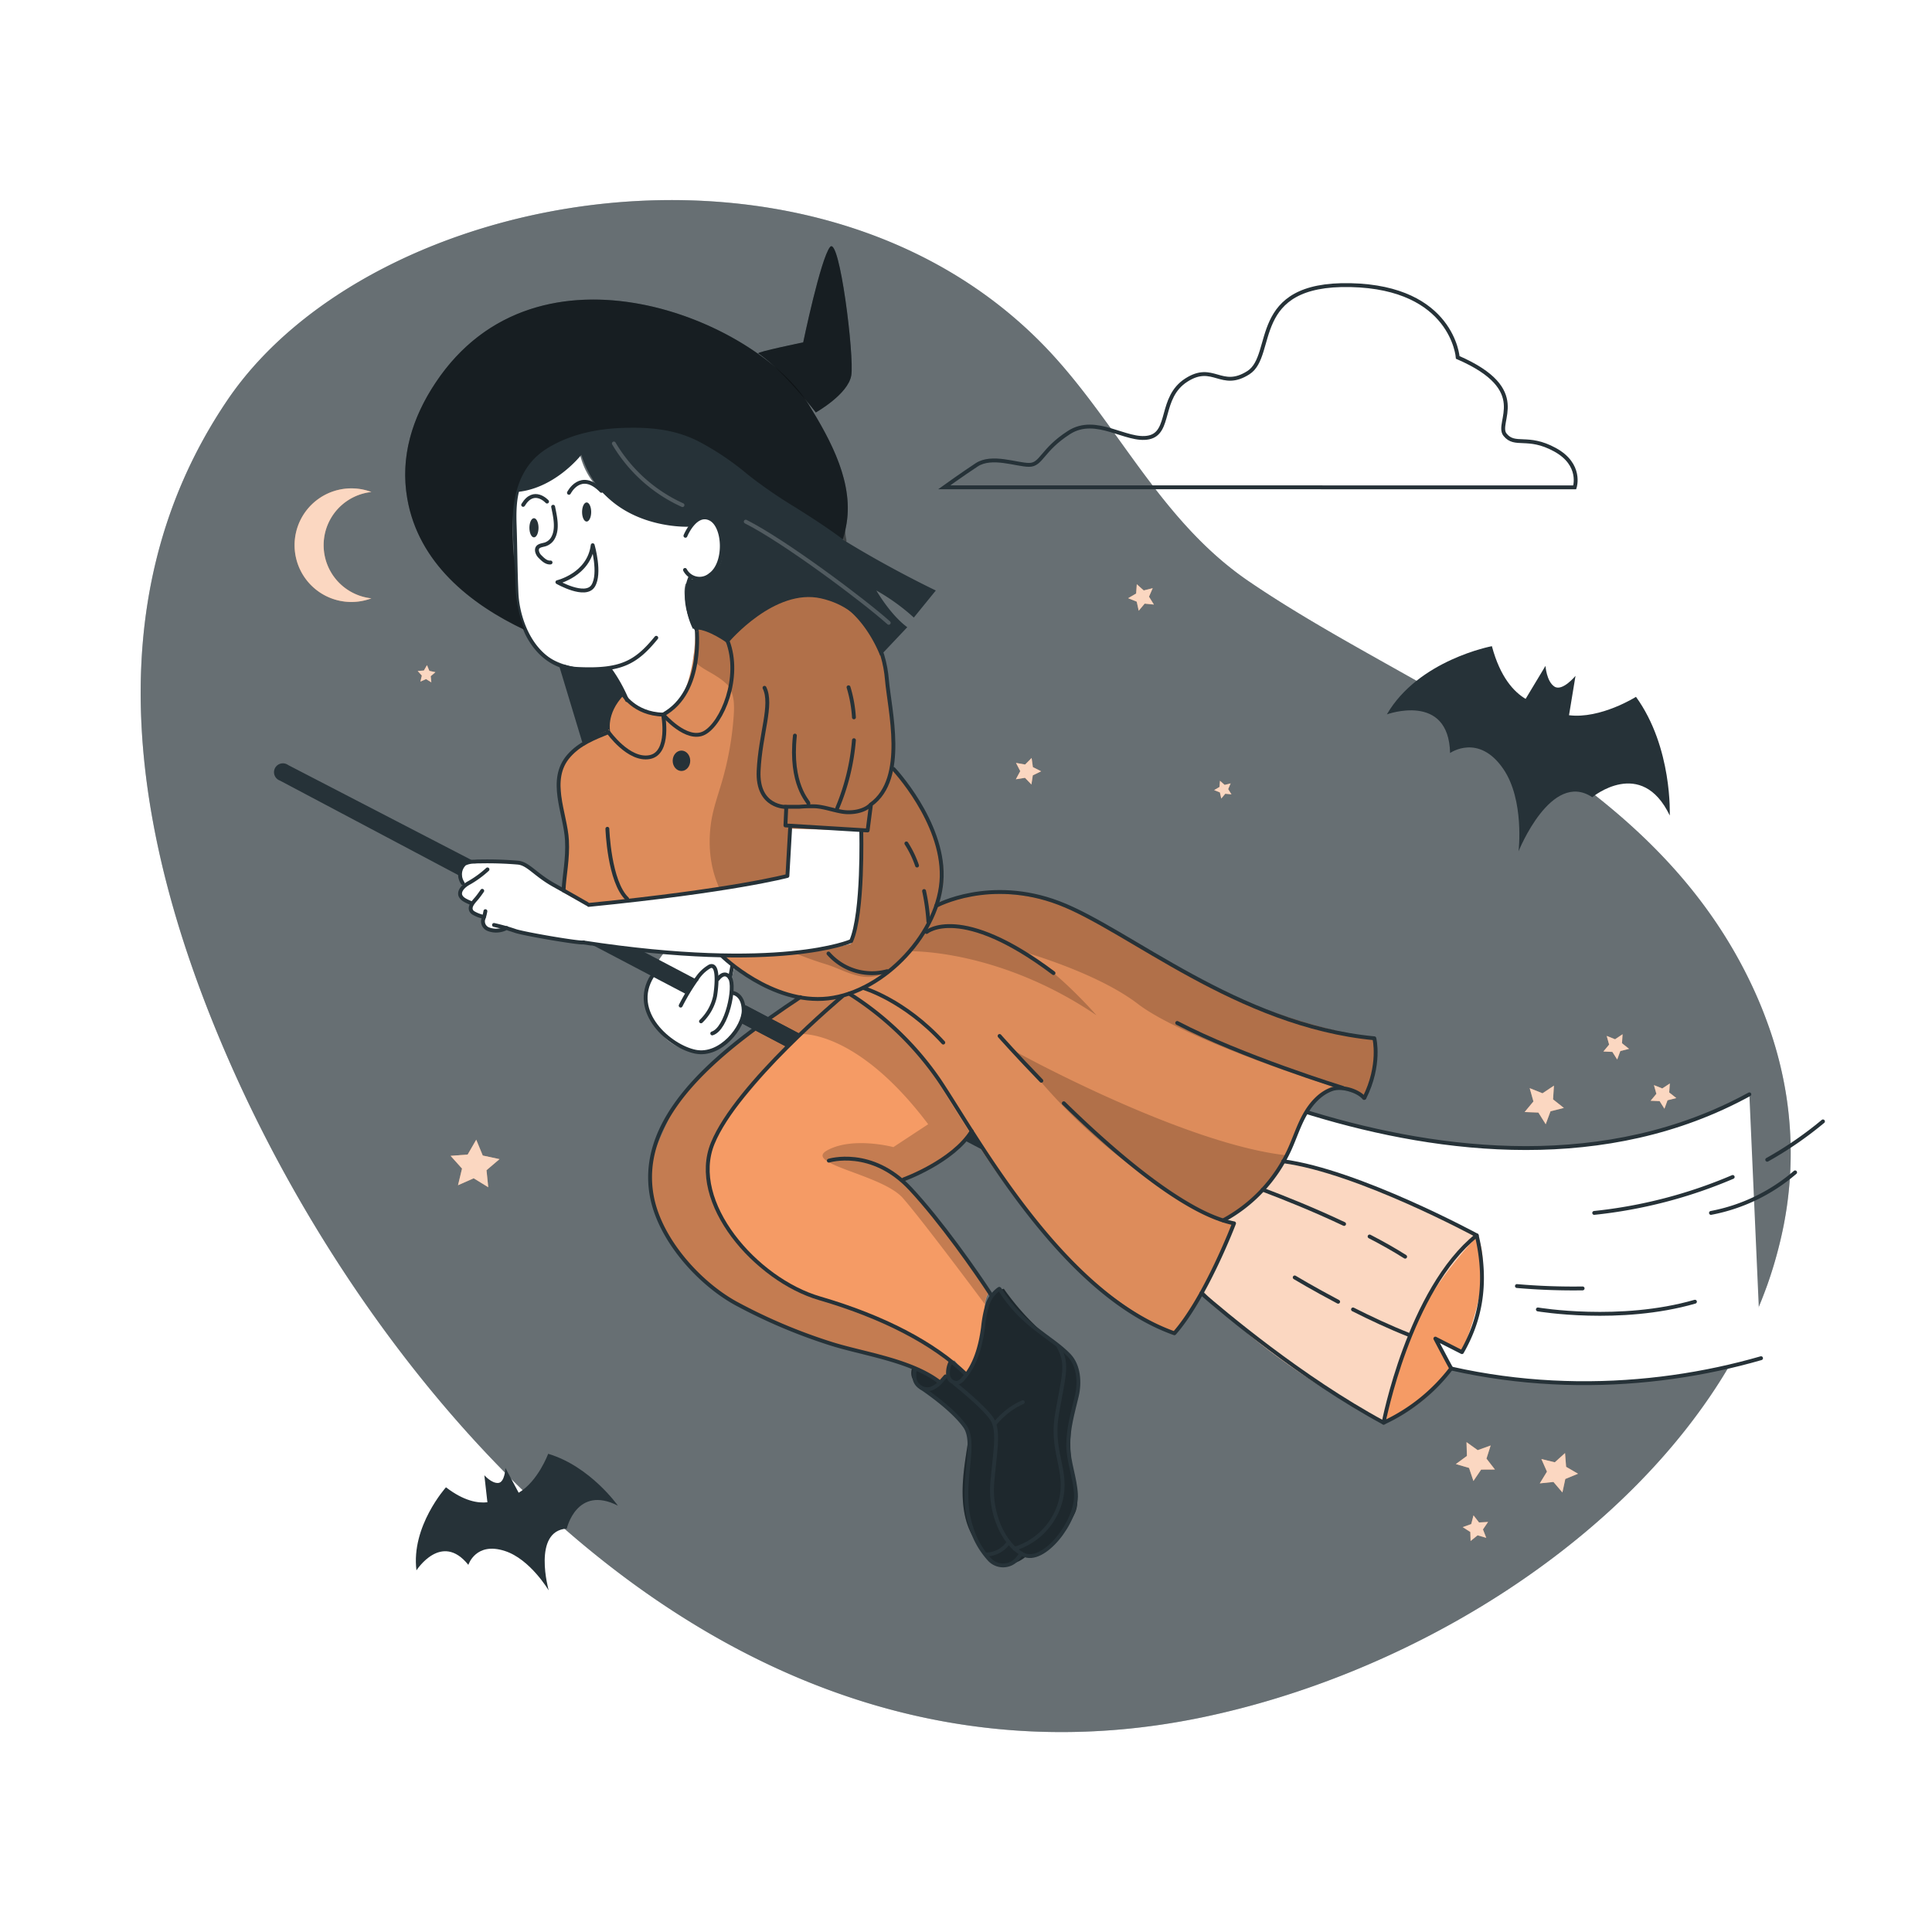 <svg class="animated" id="freepik_stories-witch" xmlns="http://www.w3.org/2000/svg" viewBox="0 0 500 500" version="1.1" xmlns:xlink="http://www.w3.org/1999/xlink" xmlns:svgjs="http://svgjs.com/svgjs"><style>svg#freepik_stories-witch:not(.animated) .animable {opacity: 0;}svg#freepik_stories-witch.animated #freepik--background-simple--inject-372 {animation: 1s 1 forwards cubic-bezier(.36,-0.01,.5,1.38) slideRight,1.5s Infinite  linear floating;animation-delay: 0s,1s;}svg#freepik_stories-witch.animated #freepik--Stars--inject-372 {animation: 1s 1 forwards cubic-bezier(.36,-0.01,.5,1.38) slideRight,1.5s Infinite  linear wind;animation-delay: 0s,1s;}svg#freepik_stories-witch.animated #freepik--Bats--inject-372 {animation: 1s 1 forwards cubic-bezier(.36,-0.01,.5,1.38) slideDown,1.5s Infinite  linear floating;animation-delay: 0s,1s;}svg#freepik_stories-witch.animated #eln53looqcxxg {animation: 1s 1 forwards cubic-bezier(.36,-0.01,.5,1.38) slideUp;animation-delay: 0s;}svg#freepik_stories-witch.animated #elfrl4av032z {animation: 1s 1 forwards cubic-bezier(.36,-0.01,.5,1.38) slideUp;animation-delay: 0.5s;opacity: 0}svg#freepik_stories-witch.animated #freepik--Clouds--inject-372 {animation: 1s 1 forwards cubic-bezier(.36,-0.01,.5,1.38) slideUp,1.5s Infinite  linear wind;animation-delay: 0s,1s;}svg#freepik_stories-witch.animated #freepik--Moon--inject-372 {animation: 1s 1 forwards cubic-bezier(.36,-0.01,.5,1.38) slideRight,1.5s Infinite  linear wind;animation-delay: 0s,1s;}svg#freepik_stories-witch.animated #freepik--Character--inject-372 {animation: 1s 1 forwards cubic-bezier(.36,-0.01,.5,1.38) lightSpeedRight,1.5s Infinite  linear floating;animation-delay: 0s,1s;}            @keyframes slideRight {                0% {                    opacity: 0;                    transform: translateX(30px);                }                100% {                    opacity: 1;                    transform: translateX(0);                }            }                    @keyframes floating {                0% {                    opacity: 1;                    transform: translateY(0px);                }                50% {                    transform: translateY(-10px);                }                100% {                    opacity: 1;                    transform: translateY(0px);                }            }                    @keyframes wind {                0% {                    transform: rotate( 0deg );                }                25% {                    transform: rotate( 1deg );                }                75% {                    transform: rotate( -1deg );                }            }                    @keyframes slideDown {                0% {                    opacity: 0;                    transform: translateY(-30px);                }                100% {                    opacity: 1;                    transform: translateY(0);                }            }                    @keyframes slideUp {                0% {                    opacity: 0;                    transform: translateY(30px);                }                100% {                    opacity: 1;                    transform: inherit;                }            }                    @keyframes lightSpeedRight {              from {                transform: translate3d(50%, 0, 0) skewX(-20deg);                opacity: 0;              }              60% {                transform: skewX(10deg);                opacity: 1;              }              80% {                transform: skewX(-2deg);              }              to {                opacity: 1;                transform: translate3d(0, 0, 0);              }            }        </style><g id="freepik--background-simple--inject-372" class="animable" style="transform-origin: 249.92px 250.02px;"><g id="freepik--Background--inject-372" class="animable" style="transform-origin: 249.92px 250.02px;"><path d="M460.58,321.77a109.94,109.94,0,0,1-3.22,10.81c-.94,2.59-1.95,5.17-3.08,7.71A132,132,0,0,1,442.12,362c-27.87,40.54-79.26,71.63-130.81,82.41C188.2,470.11,97.66,361.85,59.49,275c-24-54.53-36.61-118.32-.66-171.42C96.41,48.11,211.14,27.84,270.71,90c18.59,19.45,29.42,44.74,52.48,60.45,44,30,105.13,49.28,130.93,106.17q1.71,3.78,3.09,7.55a100.7,100.7,0,0,1,4.94,18.55A97,97,0,0,1,460.58,321.77Z" style="fill: rgb(38, 50, 56); transform-origin: 249.92px 250.02px;" id="elhhs1g5vbg3n" class="animable"></path><g id="el22bpbjyb8g8"><path d="M460.58,321.77a109.94,109.94,0,0,1-3.22,10.81c-.94,2.59-1.95,5.17-3.08,7.71A132,132,0,0,1,442.12,362c-27.87,40.54-79.26,71.63-130.81,82.41C188.2,470.11,97.66,361.85,59.49,275c-24-54.53-36.61-118.32-.66-171.42C96.41,48.11,211.14,27.84,270.71,90c18.59,19.45,29.42,44.74,52.48,60.45,44,30,105.13,49.28,130.93,106.17q1.71,3.78,3.09,7.55a100.7,100.7,0,0,1,4.94,18.55A97,97,0,0,1,460.58,321.77Z" style="fill: rgb(255, 255, 255); opacity: 0.3; isolation: isolate; transform-origin: 249.92px 250.02px;" class="animable"></path></g></g><polyline points="168.09 245.37 165.02 245.5 155.9 245.9 151 246.11" style="fill: none; transform-origin: 159.545px 245.74px;" id="el660z7o28fpi" class="animable"></polyline></g><g id="freepik--Stars--inject-372" class="animable" style="transform-origin: 270.965px 275.005px;"><polygon points="118.53 306.74 119.57 302.43 116.61 299.13 121.03 298.79 123.25 294.95 124.94 299.05 129.28 299.98 125.91 302.85 126.36 307.26 122.59 304.94 118.53 306.74" style="fill: rgb(245, 155, 101); transform-origin: 122.945px 301.105px;" id="elna895wvumka" class="animable"></polygon><polygon points="108.8 176.4 109.17 174.84 108.1 173.65 109.7 173.53 110.5 172.14 111.12 173.62 112.69 173.96 111.47 175 111.63 176.59 110.26 175.75 108.8 176.4" style="fill: rgb(245, 155, 101); transform-origin: 110.395px 174.365px;" id="elyksp1v94apq" class="animable"></polygon><polygon points="400.03 290.95 398.13 287.93 394.57 287.79 396.85 285.05 395.88 281.61 399.2 282.94 402.16 280.96 401.93 284.52 404.73 286.73 401.27 287.6 400.03 290.95" style="fill: rgb(245, 155, 101); transform-origin: 399.65px 285.955px;" id="ele8b2hutn4xf" class="animable"></polygon><polygon points="430.75 286.94 429.51 284.97 427.18 284.87 428.67 283.08 428.04 280.83 430.2 281.69 432.15 280.4 431.99 282.73 433.83 284.18 431.56 284.75 430.75 286.94" style="fill: rgb(245, 155, 101); transform-origin: 430.505px 283.67px;" id="ell3ixmja20ha" class="animable"></polygon><polygon points="379.53 373.22 382.43 375.3 385.78 374.09 384.7 377.49 386.89 380.31 383.32 380.33 381.32 383.28 380.19 379.9 376.77 378.9 379.64 376.79 379.53 373.22" style="fill: rgb(245, 155, 101); transform-origin: 381.83px 378.25px;" id="eljz65bvx7h0t" class="animable"></polygon><polygon points="405.03 376.05 405.31 379.61 408.39 381.4 405.1 382.76 404.35 386.25 402.03 383.53 398.49 383.9 400.35 380.86 398.91 377.6 402.38 378.44 405.03 376.05" style="fill: rgb(245, 155, 101); transform-origin: 403.44px 381.15px;" id="elr3faz4q6mj" class="animable"></polygon><polygon points="418.53 274.2 417.28 272.23 414.95 272.13 416.44 270.34 415.81 268.09 417.98 268.96 419.92 267.66 419.77 269.99 421.6 271.44 419.34 272.01 418.53 274.2" style="fill: rgb(245, 155, 101); transform-origin: 418.275px 270.93px;" id="el46hdtvqhk26" class="animable"></polygon><polygon points="378.55 395.22 380.75 394.43 381.34 392.17 382.77 394.01 385.11 393.88 383.79 395.81 384.64 397.99 382.4 397.34 380.59 398.81 380.52 396.48 378.55 395.22" style="fill: rgb(245, 155, 101); transform-origin: 381.83px 395.49px;" id="el0e3ll2he26w4" class="animable"></polygon><polygon points="262.9 201.68 264.04 199.57 262.94 197.44 265.3 197.86 266.98 196.16 267.31 198.53 269.45 199.61 267.29 200.66 266.93 203.03 265.27 201.3 262.9 201.68" style="fill: rgb(245, 155, 101); transform-origin: 266.175px 199.595px;" id="el6igpymg3w5j" class="animable"></polygon><polygon points="294.7 158.06 294.18 155.71 291.96 154.81 294.03 153.6 294.2 151.2 296 152.8 298.32 152.22 297.36 154.42 298.63 156.46 296.24 156.22 294.7 158.06" style="fill: rgb(245, 155, 101); transform-origin: 295.295px 154.63px;" id="elszi8i06k66" class="animable"></polygon><polygon points="316.06 206.66 315.71 205.08 314.22 204.48 315.61 203.66 315.73 202.06 316.93 203.13 318.49 202.74 317.85 204.22 318.7 205.58 317.1 205.42 316.06 206.66" style="fill: rgb(245, 155, 101); transform-origin: 316.46px 204.36px;" id="elxdyuremcxea" class="animable"></polygon><g id="elh85r6bi9eyr"><polygon points="118.53 306.74 119.57 302.43 116.61 299.13 121.03 298.79 123.25 294.95 124.94 299.05 129.28 299.98 125.91 302.85 126.36 307.26 122.59 304.94 118.53 306.74" style="fill: rgb(255, 255, 255); opacity: 0.6; isolation: isolate; transform-origin: 122.945px 301.105px;" class="animable"></polygon></g><g id="elac9oqa4j85v"><polygon points="108.8 176.4 109.17 174.84 108.1 173.65 109.7 173.53 110.5 172.14 111.12 173.62 112.69 173.96 111.47 175 111.63 176.59 110.26 175.75 108.8 176.4" style="fill: rgb(255, 255, 255); opacity: 0.6; isolation: isolate; transform-origin: 110.395px 174.365px;" class="animable"></polygon></g><g id="eljhl3vg9hq9l"><polygon points="400.03 290.95 398.13 287.93 394.57 287.79 396.85 285.05 395.88 281.61 399.2 282.94 402.16 280.96 401.93 284.52 404.73 286.73 401.27 287.6 400.03 290.95" style="fill: rgb(255, 255, 255); opacity: 0.6; isolation: isolate; transform-origin: 399.65px 285.955px;" class="animable"></polygon></g><g id="elgfk11dmln2"><polygon points="430.75 286.94 429.51 284.97 427.18 284.87 428.67 283.08 428.04 280.83 430.2 281.69 432.15 280.4 431.99 282.73 433.83 284.18 431.56 284.75 430.75 286.94" style="fill: rgb(255, 255, 255); opacity: 0.6; isolation: isolate; transform-origin: 430.505px 283.67px;" class="animable"></polygon></g><g id="elchason6hye"><polygon points="379.53 373.22 382.43 375.3 385.78 374.09 384.7 377.49 386.89 380.31 383.32 380.33 381.32 383.28 380.19 379.9 376.77 378.9 379.64 376.79 379.53 373.22" style="fill: rgb(255, 255, 255); opacity: 0.6; isolation: isolate; transform-origin: 381.83px 378.25px;" class="animable"></polygon></g><g id="elhiwmoczmzne"><polygon points="405.03 376.05 405.31 379.61 408.39 381.4 405.1 382.76 404.35 386.25 402.03 383.53 398.49 383.9 400.35 380.86 398.91 377.6 402.38 378.44 405.03 376.05" style="fill: rgb(255, 255, 255); opacity: 0.6; isolation: isolate; transform-origin: 403.44px 381.15px;" class="animable"></polygon></g><g id="elw865elwqux8"><polygon points="418.53 274.2 417.28 272.23 414.95 272.13 416.44 270.34 415.81 268.09 417.98 268.96 419.92 267.66 419.77 269.99 421.6 271.44 419.34 272.01 418.53 274.2" style="fill: rgb(255, 255, 255); opacity: 0.6; isolation: isolate; transform-origin: 418.275px 270.93px;" class="animable"></polygon></g><g id="elhjl56s6kxp"><polygon points="378.55 395.22 380.75 394.43 381.34 392.17 382.77 394.01 385.11 393.88 383.79 395.81 384.64 397.99 382.4 397.34 380.59 398.81 380.52 396.48 378.55 395.22" style="fill: rgb(255, 255, 255); opacity: 0.6; isolation: isolate; transform-origin: 381.83px 395.49px;" class="animable"></polygon></g><g id="el5x43uspu2qc"><polygon points="262.9 201.68 264.04 199.57 262.94 197.44 265.3 197.86 266.98 196.16 267.31 198.53 269.45 199.61 267.29 200.66 266.93 203.03 265.27 201.3 262.9 201.68" style="fill: rgb(255, 255, 255); opacity: 0.6; isolation: isolate; transform-origin: 266.175px 199.595px;" class="animable"></polygon></g><g id="elq7egs5iea"><polygon points="294.7 158.06 294.18 155.71 291.96 154.81 294.03 153.6 294.2 151.2 296 152.8 298.32 152.22 297.36 154.42 298.63 156.46 296.24 156.22 294.7 158.06" style="fill: rgb(255, 255, 255); opacity: 0.6; isolation: isolate; transform-origin: 295.295px 154.63px;" class="animable"></polygon></g><g id="elmvoe1689fcp"><polygon points="316.06 206.66 315.71 205.08 314.22 204.48 315.61 203.66 315.73 202.06 316.93 203.13 318.49 202.74 317.85 204.22 318.7 205.58 317.1 205.42 316.06 206.66" style="fill: rgb(255, 255, 255); opacity: 0.6; isolation: isolate; transform-origin: 316.46px 204.36px;" class="animable"></polygon></g></g><g id="freepik--Bats--inject-372" class="animable" style="transform-origin: 269.884px 289.415px;"><path d="M141.87,376.24s-2.64,7.15-7.64,10.08l-3.43-6.41s-.13,3.75-1.86,3.88-3.59-2-3.59-2l.79,7c-2.43.27-6.06-.29-10.72-3.88,0,0-9.09,10.09-7.64,21.5,0,0,6.46-10.12,13.43-1.42,0,0,1.9-6.07,9.47-3.59,6.53,2.11,11.32,10.2,11.32,10.2s-4.32-15.41,4.68-16c0,0,2.58-11.35,13.23-5.94C159.91,389.67,152.8,379.51,141.87,376.24Z" style="fill: rgb(38, 50, 56); transform-origin: 133.767px 393.92px;" id="elw0cft96m13b" class="animable"></path><path d="M423.39,180.34s-9.15,5.78-17.33,4.76l1.68-10.19s-3.39,4.12-5.45,2.78-2.32-5.36-2.32-5.36l-5.14,8.54c-3-1.78-6.57-5.56-8.73-13.64,0,0-19,3.54-27.18,17.65,0,0,16-5.83,16.36,10,0,0,7.39-5.21,13.78,4.13,5.52,8.06,3.94,21.31,3.94,21.31s8.44-21.1,19.08-14c0,0,12.71-10.56,20.05,4.73C432.13,211.06,432.89,193.46,423.39,180.34Z" style="fill: rgb(38, 50, 56); transform-origin: 395.532px 193.775px;" id="elx6w106tqrwl" class="animable"></path></g><g id="freepik--Clouds--inject-372" class="animable" style="transform-origin: 218.005px 173.623px;"><path d="M402.4,116.37c-7.08-3.87-10.32-.65-12.9-3.87s7.1-11.61-12.24-20c0,0-1.3-18.12-27.74-18.71s-19.34,18.12-26.43,22.65S314,93.87,307,98.38s-3.9,13.62-9.7,14.83-13.59-5.8-20.64-1.28-7.1,8.38-10.33,8.38-9.66-2.59-13.58,0-8.4,5.81-8.4,5.81H407.54S409.49,120.23,402.4,116.37Z" style="fill: none; stroke: rgb(38, 50, 56); stroke-miterlimit: 10; transform-origin: 326.068px 99.948px;" id="eln53looqcxxg" class="animable"></path><path d="M28.38,273.47H134s-2.9-2.09-5.44-3.76-6.71,0-8.8,0-2.12-2.51-6.68-5.43-9.61,1.63-13.37.83-1.68-6.67-6.25-9.6-5.85,1.68-10.44-1.25,0-15-17.12-14.66S48,251.71,48,251.71c-12.52,5.43-6.26,10.86-7.93,12.94s-3.76,0-8.35,2.5S28.38,273.47,28.38,273.47Z" style="fill: none; stroke: rgb(38, 50, 56); stroke-miterlimit: 10; transform-origin: 81.112px 256.531px;" id="elfrl4av032z" class="animable"></path></g><g id="freepik--Moon--inject-372" class="animable" style="transform-origin: 86.174px 141.09px;"><path d="M96.11,154.85a14.7,14.7,0,1,1,0-27.52,13.84,13.84,0,0,0,0,27.52Z" style="fill: rgb(245, 155, 101); transform-origin: 86.174px 141.09px;" id="elegmqd007yar" class="animable"></path><g id="elfskylchvh9j"><path d="M96.11,154.85a14.7,14.7,0,1,1,0-27.52,13.84,13.84,0,0,0,0,27.52Z" style="fill: rgb(255, 255, 255); opacity: 0.6; isolation: isolate; transform-origin: 86.174px 141.09px;" class="animable"></path></g></g><g id="freepik--Character--inject-372" class="animable" style="transform-origin: 271.347px 234.514px;"><path d="M455.76,351.5c-57.81,16.67-143.42,6.41-194.84-94.69l21,6.15s97,60.72,170.81,20.25" style="fill: rgb(255, 255, 255); stroke: rgb(38, 50, 56); stroke-linecap: round; stroke-linejoin: round; transform-origin: 358.34px 307.388px;" id="elx8c3pq2kxf" class="animable"></path><path d="M457.36,300.14a94.84,94.84,0,0,0,14.42-9.92" style="fill: none; stroke: rgb(38, 50, 56); stroke-linecap: round; stroke-linejoin: round; transform-origin: 464.57px 295.18px;" id="elwhsu0ziu3x" class="animable"></path><path d="M412.58,313.9a123.84,123.84,0,0,0,35.84-9.3" style="fill: none; stroke: rgb(38, 50, 56); stroke-linecap: round; stroke-linejoin: round; transform-origin: 430.5px 309.25px;" id="eld9jkpemzq44" class="animable"></path><path d="M392.58,332.83a169.23,169.23,0,0,0,17,.61" style="fill: none; stroke: rgb(38, 50, 56); stroke-linecap: round; stroke-linejoin: round; transform-origin: 401.08px 333.144px;" id="el2r4athnqv7s" class="animable"></path><path d="M442.8,313.9a46.61,46.61,0,0,0,21.77-10.49" style="fill: none; stroke: rgb(38, 50, 56); stroke-linecap: round; stroke-linejoin: round; transform-origin: 453.685px 308.655px;" id="eldc7ijsextgs" class="animable"></path><path d="M398,338.88s21.25,3.6,40.65-2" style="fill: none; stroke: rgb(38, 50, 56); stroke-linecap: round; stroke-linejoin: round; transform-origin: 418.325px 338.45px;" id="elzrumttg6loa" class="animable"></path><path d="M378.35,349.93l-6.88-3.5,4.12,7.69A36.38,36.38,0,0,1,358.72,368l-.63.24s-33.24-16.82-49.67-37.59c-16.88-21.34,13.35-33.73,13.35-33.73s43.76,11.69,60.41,22.85l.13.2C383.09,321.23,386.7,329,378.35,349.93Z" style="fill: rgb(245, 155, 101); transform-origin: 343.525px 332.58px;" id="el8hwigwwdlga" class="animable"></path><g id="elt026qqnpmva"><path d="M382.31,319.92c-5.56,6-11.77,13.81-15.85,22.22A85.83,85.83,0,0,0,358.72,368l-.63.24S333.88,356,316.57,339.49a86.31,86.31,0,0,1-8.15-8.84c-5-6.35-5.87-11.91-4.59-16.58a21.81,21.81,0,0,1,6.86-10.15,44.16,44.16,0,0,1,11.08-7s42.79,11.44,59.84,22.48l.57.37Z" style="fill: rgb(255, 255, 255); opacity: 0.6; isolation: isolate; transform-origin: 342.806px 332.58px;" class="animable"></path></g><path d="M236.62,352.75s-2.14,3.27.69,5.43,13,9.69,13.31,13-4.28,17.58,1.25,26.59,6.21,7.71,9.27,7.09a8.8,8.8,0,0,0,4.48-2.14s4,1.44,8.63-5.15,5.29-6.6,3.88-13.84a45.24,45.24,0,0,1-.23-19c1.27-7,3.5-10.44-5.11-17.4a66.2,66.2,0,0,1-13-13.79s-4.8.78-5.24,8.54-2.45,13.39-5.28,12.86a23.54,23.54,0,0,1-3.28-2.51l-3.3,3.73Z" style="fill: rgb(38, 50, 56); transform-origin: 257.489px 369.423px;" id="el3rb9rtrmoi6" class="animable"></path><polygon points="144.8 172.62 150.69 192.1 171.61 191.98 171.94 173.18 157.79 165.49 144.8 172.62" style="fill: rgb(38, 50, 56); transform-origin: 158.37px 178.795px;" id="el92284opaiqk" class="animable"></polygon><g id="el6affvbm8nsj"><path d="M236.62,352.75s-2.14,3.27.69,5.43,13,9.69,13.31,13-4.28,17.58,1.25,26.59,6.21,7.71,9.27,7.09a8.8,8.8,0,0,0,4.48-2.14s4,1.44,8.63-5.15,5.29-6.6,3.88-13.84a45.24,45.24,0,0,1-.23-19c1.27-7,3.5-10.44-5.11-17.4a66.2,66.2,0,0,1-13-13.79s-4.8.78-5.24,8.54-2.45,13.39-5.28,12.86a23.54,23.54,0,0,1-3.28-2.51l-3.3,3.73Z" style="opacity: 0.2; isolation: isolate; transform-origin: 257.489px 369.423px;" class="animable"></path></g><path d="M256,334.36a6.59,6.59,0,0,0-1.07,3.15c-.2,1.73-.23,4-.78,7.55a26.71,26.71,0,0,1-4.22,10.58L247,352.06a1.83,1.83,0,0,0-.35.33,7.72,7.72,0,0,0-1.36,3.49l-2.42,2.29h0c-3.15-3.94-11.9-6.15-21.28-8.65a189,189,0,0,1-19.4-6.55c-8.48-3.28-20.14-7.85-29.43-23-8.52-14.81-4-20.76,2-34,7.32-12.12,34.94-29.49,34.94-29.49l6.78-1.64h12.27l16.5,16,7.56,14.1a9.13,9.13,0,0,1,0,4.92c-3.15,8.63-19,16-19,16C241.3,313,256,334.36,256,334.36Z" style="fill: rgb(245, 155, 101); transform-origin: 212.028px 306.505px;" id="el7ljuq8q8v1c" class="animable"></path><g id="elus4a4aejkw"><path d="M231.21,296.87l9-5.92c-18.65-24.75-33.14-23.33-33.14-23.33s-15.46,16.68-21.21,25.14-2.2,21.47,8.06,32.49,24.83,12,35.15,17c5.89,1.86,12.65,6.32,17.57,10.16-2,1.54-1.41,2.47-1.41,2.47a5.81,5.81,0,0,1-2.37,3.31h0c-3.15-3.94-11.9-6.15-21.28-8.65a189,189,0,0,1-19.4-6.55c-8.48-3.28-20.14-7.85-29.43-23-8.52-14.81-4-20.76,2-34,7.32-12.12,34.94-29.49,34.94-29.49l6.78-1.64h12.27l16.5,16L252.8,285a9.13,9.13,0,0,1,0,4.92c-3.15,8.63-19,16-19,16,7.43,7,22.12,28.42,22.12,28.42a6.59,6.59,0,0,0-1.07,3.15c-2.57-3.46-16.28-21.82-21.17-27.41-5.41-6.19-26.14-8.85-19.51-12.42S231.21,296.87,231.21,296.87Z" style="opacity: 0.2; isolation: isolate; transform-origin: 211.983px 306.525px;" class="animable"></path></g><path d="M216.52,255.67s12.8,6,20.1,15.26c10.42,13.2,30.8,58,67.31,74.12,0,0,11-13.57,15.44-28.45l-4.52-.77s8-.85,15.76-12.75,7.58-26.45,22.4-19.33c0,0,3.8-4.78,2.67-15a151.74,151.74,0,0,1-49.86-17.69c-19.75-11.39-36.32-26.48-66.67-16.45C207.37,245.1,216.52,255.67,216.52,255.67Z" style="fill: rgb(245, 155, 101); transform-origin: 285.594px 288.188px;" id="eloop4orfc4z" class="animable"></path><g id="elppp5h0wbq0n"><path d="M353.07,283.67l-.06.08-.61-.29a16.9,16.9,0,0,0-5-1.51c-8.09-1-9.8,8-14.44,17h0a40.06,40.06,0,0,1-2.34,4.07c-5.72,8.78-11.56,11.55-14.25,12.38a8.65,8.65,0,0,1-1.5.37l4.52.77C315,331.42,304,345,304,345c-36.52-16.14-56.9-60.93-67.32-74.13-7.3-9.24-20.11-15.26-20.11-15.26s-8.46-9.78,19.19-19.87c1.09-.4,2.23-.8,3.45-1.2,30.35-10,46.92,5.07,66.67,16.45a151.66,151.66,0,0,0,49.86,17.69C356.72,278.2,353.55,283,353.07,283.67Z" style="opacity: 0.1; isolation: isolate; transform-origin: 285.639px 288.134px;" class="animable"></path></g><g id="eliqowqktjo1b"><path d="M353.07,283.67l-.67-.21c-1.63-.48-3.29-1-5-1.51-20.18-6.26-44.27-15.48-52.92-22.14-10.76-8.26-30.11-13.61-30.11-13.61,8.28,3.8,19.4,16.55,19.4,16.55C258.7,245.76,236,246.2,236,246.2l-.25-10.4c1.09-.4,2.23-.8,3.45-1.2,30.35-10,46.92,5.07,66.67,16.45a151.66,151.66,0,0,0,49.86,17.69C356.72,278.2,353.55,283,353.07,283.67Z" style="opacity: 0.2; isolation: isolate; transform-origin: 295.835px 257.499px;" class="animable"></path></g><g id="elxga1wia2ky"><path d="M333,299h0a40.06,40.06,0,0,1-2.34,4.07c-5.72,8.78-11.56,11.55-14.25,12.38-8.19-3.37-31.72-14.88-53.25-43.13C263.1,272.33,306.38,296.1,333,299Z" style="opacity: 0.2; isolation: isolate; transform-origin: 298.08px 293.885px;" class="animable"></path></g><path d="M171.93,246.49s-6.91,8.14-4.22,15.13,7.12,10.16,13.22,10.71,7.36-3.26,9.79-5.86,2.86-8.41-1.26-9.54a13.11,13.11,0,0,0-.23-3l1.47-6.6-3.85-6.62Z" style="fill: rgb(255, 255, 255); transform-origin: 179.822px 256.547px;" id="elh846gf0g0in" class="animable"></path><path d="M162.31,178.58a13,13,0,0,0-5,10.46s-12.64,5-12.51,11.54,2.19,15.85,2,19.61-2,13.44-2,13.44l19.82,2.45s22.7,10.85,28.86,16.1,18.58,9.09,28.51,4.05c11.8-6.41,22.9-18.23,22.13-31s-13.29-27-13.29-27a65.89,65.89,0,0,0-.87-18.65c-1.93-10.88-3.86-24.65-15.72-25.5s-22.59,5.05-26.37,11.17c0,0-4.5-2.56-8-2.35,0,0,.75,16.65-8.31,22.11C164.62,182.92,162.31,178.58,162.31,178.58Z" style="fill: rgb(245, 155, 101); transform-origin: 194.478px 206.293px;" id="el4f0tyegfg86" class="animable"></path><g id="el8c20o9q6olt"><path d="M228.58,252a52.87,52.87,0,0,1-6.58,4.22c-9.93,5-22.37,1.22-28.52-4s-28.87-16.11-28.87-16.11l-12.23-1.51-7.58-.93s1.72-9.69,2-13.45-1.82-13-2-19.61S157.3,189,157.3,189a12.62,12.62,0,0,1,3.94-9.52,9.6,9.6,0,0,1,1.07-.94s2.3,4.33,9.3,6.36c9.06-5.45,8.31-22.11,8.31-22.11H180c3.43-.19,7.88,2.35,7.88,2.35,3.79-6.11,14.52-12,26.38-11.17S228,168.63,230,179.51a65.89,65.89,0,0,1,.87,18.65s12.51,14.27,13.29,27.05C244.74,235.57,237.59,245.3,228.58,252Z" style="opacity: 0.1; isolation: isolate; transform-origin: 194.496px 206.228px;" class="animable"></path></g><g id="el6eoutbfsw85"><path d="M228.58,252c-.94.37-1.52.54-1.52.54-4.7,1.22-8.85-1.58-13.11-2.94a86.06,86.06,0,0,1-13.77-5.48c-11.88-6.29-18-17.28-16.21-30.85.5-3.81,1.85-7.45,2.92-11.15a81,81,0,0,0,3-17c.19-2.81.13-5.92-1.74-8A15.44,15.44,0,0,0,185.4,175c-2.22-1.54-6.72-3.18-5.71-5.68a10.44,10.44,0,0,0,.28-6.49c3.43-.19,7.88,2.35,7.88,2.35,3.79-6.11,14.52-12,26.38-11.17S228,168.63,230,179.51a65.89,65.89,0,0,1,.87,18.65s12.51,14.27,13.29,27.05C244.74,235.57,237.59,245.3,228.58,252Z" style="opacity: 0.2; isolation: isolate; transform-origin: 211.869px 203.386px;" class="animable"></path></g><path d="M204.48,214.44l18.41.58s.18,23.4-2.67,29.21c0,0-10.8,3.54-40.67,2.65s-28.66-3.62-31.63-3.45c-.71,0-13.28-2.76-18.24-2.78-.92-.3-4.12,1.65-4.73-3.37-3.84-1.5-3.54-1.09-3-3.53-5.46-2.32-1-3.83-1.62-4.37-1.74-.33-1.94-5-.12-5.84,3.94-1.87,13.56-.5,15.82.42,0,0,7.88,5,9.76,7l6.55,3.56s40.07-4.58,51.4-7.88Z" style="fill: rgb(255, 255, 255); transform-origin: 170.912px 230.732px;" id="elzo9l15yp8wg" class="animable"></path><path d="M135.7,122.75s-3.21,3.67-2.91,13.07-2.1,22.25,4.92,30.69,19.69,6.42,19.69,6.42l3.9,6.1s3.33,6,9.94,5.79,8.94-15.83,8.68-22c0,0-3.87-7.77-2.46-11.78,0,0,8-1.41,9.23-6.83s-.6-10.84-4.22-11a4.25,4.25,0,0,0-4.46,3s-23.77-1.49-27.92-18.61C150.09,117.58,140.52,119.73,135.7,122.75Z" style="fill: rgb(255, 255, 255); transform-origin: 159.85px 151.213px;" id="el15wgtgh4vl4" class="animable"></path><path d="M144.25,150.66s8.18-1.91,9.14-9.56c0,0,2.12,7.33.11,10.52S144.25,150.66,144.25,150.66Z" style="fill: rgb(255, 255, 255); stroke: rgb(38, 50, 56); stroke-linecap: round; stroke-linejoin: round; transform-origin: 149.308px 146.963px;" id="elmnravsymeg" class="animable"></path><path d="M143.15,131.15c.5,2.49,1.27,5.64,0,8a3.57,3.57,0,0,1-2.1,1.75c-1,.28-2.3.33-2.06,1.78a2.73,2.73,0,0,0,.82,1.42c.7.7,1.59,1.58,2.67,1.47" style="fill: none; stroke: rgb(38, 50, 56); stroke-linecap: round; stroke-linejoin: round; transform-origin: 141.402px 138.365px;" id="el5vs6o3vd2c" class="animable"></path><path d="M153,132.51c0,1.36-.53,2.47-1.18,2.47s-1.18-1.11-1.18-2.47.53-2.48,1.18-2.48S153,131.14,153,132.51Z" style="fill: rgb(38, 50, 56); transform-origin: 151.82px 132.505px;" id="elpvimv3sq0tc" class="animable"></path><ellipse cx="138.19" cy="136.59" rx="1.18" ry="2.48" style="fill: rgb(38, 50, 56); transform-origin: 138.19px 136.59px;" id="el30lr94t7emn" class="animable"></ellipse><path d="M177.39,138.66s2.56-6.28,6.4-4.42,4.19,11.63,0,14.54a4.26,4.26,0,0,1-6-.52,4.21,4.21,0,0,1-.51-.76" style="fill: none; stroke: rgb(38, 50, 56); stroke-linecap: round; stroke-linejoin: round; transform-origin: 182.041px 141.837px;" id="el3c3ni256h2x" class="animable"></path><path d="M145.63,115.35a24.37,24.37,0,0,0-9,6.19c-3.44,3.91-3.6,9.47-3.43,14.4.2,5.88.2,11.77.47,17.64.34,7.37,4.63,19,15.77,19.54s15.09-1.54,20.4-8.06" style="fill: none; stroke: rgb(38, 50, 56); stroke-linecap: round; stroke-linejoin: round; transform-origin: 151.498px 144.276px;" id="elfwuq1oiky7" class="animable"></path><path d="M157.79,173.18a40.22,40.22,0,0,1,4.47,8" style="fill: none; stroke: rgb(38, 50, 56); stroke-linecap: round; stroke-linejoin: round; transform-origin: 160.025px 177.18px;" id="elfd0vkwci4p" class="animable"></path><path d="M178.71,149.28s-3.05,5.78,1.58,13.67" style="fill: none; stroke: rgb(38, 50, 56); stroke-linecap: round; stroke-linejoin: round; transform-origin: 179.007px 156.115px;" id="elnsn0wz38aj" class="animable"></path><path d="M218.92,136.42c2.29-11.18-3.91-22.44-9.59-31.67-13.6-22.11-70.22-45.43-96.63-5.67-6,9-9.19,19.17-7.29,30,2.88,16.47,16.07,27.21,30.52,34,0,0-2.56-4.88-2.56-13s-4.33-24.28,8-32.13,30.73-6.64,36.44-2.6,18.55,9.76,27.59,17.37S217.05,141,217.06,141C217.74,141.23,218.42,138.88,218.92,136.42Z" style="fill: rgb(38, 50, 56); transform-origin: 162.135px 120.304px;" id="elws4kgkgb1tm" class="animable"></path><path d="M196.25,91.45c-.5-.35,11.62-2.85,11.62-2.85s4.49-21.62,6.94-24.67,6.32,28.34,5.5,33.23-9.17,9.58-9.17,9.58S202.78,95.94,196.25,91.45Z" style="fill: rgb(38, 50, 56); transform-origin: 208.328px 85.231px;" id="elrjfopnw322" class="animable"></path><path d="M161.11,179.51s3,5.26,10.5,5.43c0,0,1.92,10-3.5,11s-10.68-6.48-10.68-6.48S156.2,184.59,161.11,179.51Z" style="fill: none; stroke: rgb(38, 50, 56); stroke-linecap: round; stroke-linejoin: round; transform-origin: 164.617px 187.771px;" id="ell3msiw4ep1" class="animable"></path><path d="M171.61,184.94s6.12,7.18,10.68,4.73,9.62-14.36,6-23.81c0,0-4.55-3.32-8-3.5C180.19,162.36,182.46,179,171.61,184.94Z" style="fill: none; stroke: rgb(38, 50, 56); stroke-linecap: round; stroke-linejoin: round; transform-origin: 180.567px 176.27px;" id="elo7fpsrcc20a" class="animable"></path><path d="M188.24,165.86s12-14.3,24.37-11.48,16.27,13.67,16.92,21.48,5.21,25.61-4.12,32.33l-.87,6.73-21.27-1.3.22-4.77s-7.59.21-7.16-9.33S200,182.37,197.85,178" style="fill: none; stroke: rgb(38, 50, 56); stroke-linecap: round; stroke-linejoin: round; transform-origin: 209.727px 184.466px;" id="elbbz88jh4v4n" class="animable"></path><path d="M203.14,208.79h3.74a33.2,33.2,0,0,1,4.23-.11c2.38.18,4.65,1.06,7,1.42s5.56-.12,7.22-1.84" style="fill: none; stroke: rgb(38, 50, 56); stroke-linecap: round; stroke-linejoin: round; transform-origin: 214.235px 209.236px;" id="elnjl9ti0iy3" class="animable"></path><path d="M209.22,207.89c0-.46-4.87-4.87-3.5-17.52" style="fill: none; stroke: rgb(38, 50, 56); stroke-linecap: round; stroke-linejoin: round; transform-origin: 207.349px 199.13px;" id="elza6xoq922er" class="animable"></path><path d="M221,185.65a33.72,33.72,0,0,0-1.4-7.78" style="fill: none; stroke: rgb(38, 50, 56); stroke-linecap: round; stroke-linejoin: round; transform-origin: 220.3px 181.76px;" id="el64ld51g2xyk" class="animable"></path><path d="M216.69,209.11A57.53,57.53,0,0,0,221,191.56" style="fill: none; stroke: rgb(38, 50, 56); stroke-linecap: round; stroke-linejoin: round; transform-origin: 218.845px 200.335px;" id="eljqhw0y4n4ej" class="animable"></path><polygon points="249.93 295.29 254.48 297.68 251.79 293.25 249.93 295.29" style="fill: rgb(38, 50, 56); transform-origin: 252.205px 295.465px;" id="el5kpvhvmub8v" class="animable"></polygon><path d="M120.25,223.54a3.7,3.7,0,0,0-1.16,3.19L72.42,202A2.29,2.29,0,0,1,74,197.69a2.22,2.22,0,0,1,.59.31l48.27,25A5.56,5.56,0,0,0,120.25,223.54Z" style="fill: rgb(38, 50, 56); transform-origin: 96.887px 212.14px;" id="eludw6nzu1oi" class="animable"></path><polygon points="180.23 253.5 177.34 257.16 153.77 244.78 165.02 245.5 180.23 253.5" style="fill: rgb(38, 50, 56); transform-origin: 167px 250.97px;" id="elfk2jl1ku3g" class="animable"></polygon><path d="M207.12,267.62l-14.84-7.8a21.27,21.27,0,0,1-.54,4.9l11.83,6.21Z" style="fill: rgb(38, 50, 56); transform-origin: 199.43px 265.375px;" id="elb6ijrge3sf" class="animable"></path><path d="M157.43,189.49c-3.8,1.57-7.44,2.95-10.23,6.14-5.42,6.19-.86,14.82-.47,21.81.28,4.78-.74,9.32-.88,13" style="fill: none; stroke: rgb(38, 50, 56); stroke-linecap: round; stroke-linejoin: round; transform-origin: 150.998px 209.965px;" id="elxxi4o3g5jvr" class="animable"></path><ellipse cx="176.36" cy="196.89" rx="2.27" ry="2.64" style="fill: rgb(38, 50, 56); transform-origin: 176.36px 196.89px;" id="elyaejmga8b2d" class="animable"></ellipse><path d="M147.24,127.54s3-6.05,8.41-.51" style="fill: none; stroke: rgb(38, 50, 56); stroke-linecap: round; stroke-linejoin: round; transform-origin: 151.445px 126.117px;" id="elig28s2zsupo" class="animable"></path><path d="M141.58,129.81s-3.4-3.77-6.19.85" style="fill: none; stroke: rgb(38, 50, 56); stroke-linecap: round; stroke-linejoin: round; transform-origin: 138.485px 129.51px;" id="elk0vjiv7x3o" class="animable"></path><path d="M231.25,199s12.79,13.6,12.46,27.87-14.78,29.86-29.38,31.52-27.48-11-27.48-11" style="fill: none; stroke: rgb(38, 50, 56); stroke-linecap: round; stroke-linejoin: round; transform-origin: 215.283px 228.77px;" id="elqvhyrd5f4ze" class="animable"></path><path d="M237.33,224a26.46,26.46,0,0,0-2.76-5.72" style="fill: none; stroke: rgb(38, 50, 56); stroke-linecap: round; stroke-linejoin: round; transform-origin: 235.95px 221.14px;" id="elolackoncjg" class="animable"></path><path d="M240.26,238.44a53,53,0,0,0-1.11-7.84" style="fill: none; stroke: rgb(38, 50, 56); stroke-linecap: round; stroke-linejoin: round; transform-origin: 239.705px 234.52px;" id="eldifix3g63qq" class="animable"></path><path d="M214.41,246.77a15,15,0,0,0,15.17,4.57" style="fill: none; stroke: rgb(38, 50, 56); stroke-linecap: round; stroke-linejoin: round; transform-origin: 221.995px 249.314px;" id="elwli0rrgyxvc" class="animable"></path><path d="M218,257.83s-27.33,22.83-33.55,38.05,11.07,35.28,27.67,40.12,29.55,11.68,37.85,19.64" style="fill: none; stroke: rgb(38, 50, 56); stroke-linecap: round; stroke-linejoin: round; transform-origin: 216.562px 306.735px;" id="ell1a65lr8sl8" class="animable"></path><path d="M214.5,300.38s11.07-3.46,21.1,7.26c7.89,8.44,17.16,21.72,20.9,27.49" style="fill: none; stroke: rgb(38, 50, 56); stroke-linecap: round; stroke-linejoin: round; transform-origin: 235.5px 317.489px;" id="elvgh23s53csg" class="animable"></path><path d="M233.87,305.22s12.71-4.59,17.6-12.46" style="fill: none; stroke: rgb(38, 50, 56); stroke-linecap: round; stroke-linejoin: round; transform-origin: 242.67px 298.99px;" id="elpwwhu878nmt" class="animable"></path><path d="M195.08,266.47c-15.22,11.32-29.59,25.73-26.39,43.09,2.07,11.24,12.23,22.53,21.82,27.78a141.2,141.2,0,0,0,24.23,10.3c8.21,2.67,20.53,4.21,28.15,9.84" style="fill: none; stroke: rgb(38, 50, 56); stroke-linecap: round; stroke-linejoin: round; transform-origin: 205.565px 311.975px;" id="elmryb3pvfyo" class="animable"></path><path d="M207.12,258.06c-2.54,1.69-5.21,3.49-7.91,5.41" style="fill: none; stroke: rgb(38, 50, 56); stroke-linecap: round; stroke-linejoin: round; transform-origin: 203.165px 260.765px;" id="el6bg3phehi5y" class="animable"></path><path d="M204.48,214.44l-.7,12.25s-14.06,3.79-51.44,7.5" style="fill: none; stroke: rgb(38, 50, 56); stroke-linecap: round; stroke-linejoin: round; transform-origin: 178.41px 224.315px;" id="elnv9rulso1ha" class="animable"></path><path d="M222.89,215s.58,21.31-2.61,28.55c0,0-18.31,8.17-69.28.36" style="fill: none; stroke: rgb(38, 50, 56); stroke-linecap: round; stroke-linejoin: round; transform-origin: 186.966px 231.145px;" id="eljoeopm50a3l" class="animable"></path><path d="M180.28,253.41a9.91,9.91,0,0,1,3.41-3.31c2.67-1.07,1.55,6.72,1.37,7.7a12.68,12.68,0,0,1-3.64,6.52" style="fill: none; stroke: rgb(38, 50, 56); stroke-linecap: round; stroke-linejoin: round; transform-origin: 182.863px 257.16px;" id="el3dwwlqor0i6" class="animable"></path><path d="M176.16,260.25a55.15,55.15,0,0,1,4.12-6.84" style="fill: none; stroke: rgb(38, 50, 56); stroke-linecap: round; stroke-linejoin: round; transform-origin: 178.22px 256.83px;" id="elqpdwwlhs9aa" class="animable"></path><path d="M185.78,253.38s1.71-2.5,3.15-.27-.79,13.16-4.6,14.34" style="fill: none; stroke: rgb(38, 50, 56); stroke-linecap: round; stroke-linejoin: round; transform-origin: 186.851px 259.817px;" id="el0y179wl9rcp" class="animable"></path><path d="M189.46,256.93s2.89.13,3,4.47-5.92,12.1-12.49,10.78-17-10.25-11.18-19.59" style="fill: none; stroke: rgb(38, 50, 56); stroke-linecap: round; stroke-linejoin: round; transform-origin: 179.774px 262.46px;" id="elcnpganjuk6g" class="animable"></path><path d="M247,358s7.83,6.23,9.78,9.35.59,9.18,0,16.6,2.73,15.62,8,18.35,14.06-8.59,13.67-15.62c-.23-4.24-1.91-8.22-2-12.57,0-4.58,1.2-8.49,2.23-12.86.81-3.45.54-7.82-2-10.49-4.68-4.88-12.1-7.62-18-17.18" style="fill: none; stroke: rgb(38, 50, 56); stroke-linecap: round; stroke-linejoin: round; transform-origin: 263.043px 368.148px;" id="eldbtd5u74wit" class="animable"></path><path d="M262.57,400.81A17.59,17.59,0,0,0,274,390c3.14-8.79-2.2-13.49-.47-23.85s3-12.87.47-17.58" style="fill: none; stroke: rgb(38, 50, 56); stroke-linecap: round; stroke-linejoin: round; transform-origin: 268.998px 374.69px;" id="eld481xku6m8w" class="animable"></path><path d="M257.63,368.17c-.5.91,2.11-3.19,7.07-5.29" style="fill: none; stroke: rgb(38, 50, 56); stroke-linecap: round; stroke-linejoin: round; transform-origin: 261.135px 365.59px;" id="eljar2naqlnyp" class="animable"></path><path d="M238.4,359.13s7.94,5.22,11.32,10-1.79,15.7,1.59,26a21.51,21.51,0,0,0,4.82,8.52,4.83,4.83,0,0,0,6.83.12,4.28,4.28,0,0,0,.49-.55l.57-.74" style="fill: none; stroke: rgb(38, 50, 56); stroke-linecap: round; stroke-linejoin: round; transform-origin: 251.21px 382.128px;" id="elycm3thivb4h" class="animable"></path><path d="M255.28,402.29a7,7,0,0,0,5.76-3.18" style="fill: none; stroke: rgb(38, 50, 56); stroke-linecap: round; stroke-linejoin: round; transform-origin: 258.16px 400.7px;" id="elh3xjbto411g" class="animable"></path><path d="M246,352.49a6.5,6.5,0,0,0-.64,3.39,2.24,2.24,0,0,0,2.41,2,3,3,0,0,0,1.49-1.05c3.19-3.6,4.5-8.49,5.14-13.26a34.07,34.07,0,0,1,1-5.48,8.17,8.17,0,0,1,3.12-4.49" style="fill: none; stroke: rgb(38, 50, 56); stroke-linecap: round; stroke-linejoin: round; transform-origin: 251.929px 345.744px;" id="el7rmphnb1wfd" class="animable"></path><path d="M236.84,354.33a5.7,5.7,0,0,0-.1,2.69,3.41,3.41,0,0,0,1.62,2.08,3.35,3.35,0,0,0,2.63.28,6.8,6.8,0,0,0,2.83-2.17l.88-1" style="fill: none; stroke: rgb(38, 50, 56); stroke-linecap: round; stroke-linejoin: round; transform-origin: 240.662px 356.93px;" id="elhffvsg9oylg" class="animable"></path><path d="M157.19,214.49s.44,13.69,5.12,18.13" style="fill: none; stroke: rgb(38, 50, 56); stroke-linecap: round; stroke-linejoin: round; transform-origin: 159.75px 223.555px;" id="elwpmavz6e578" class="animable"></path><path d="M242.28,234.43s13.84-7.56,31.79-.72,46.15,31.62,81.61,35c0,0,1.71,6.84-2.56,15.39" style="fill: none; stroke: rgb(38, 50, 56); stroke-linecap: round; stroke-linejoin: round; transform-origin: 299.149px 257.473px;" id="elvf2qzhnav8" class="animable"></path><path d="M239.81,241.2s8.76-7.5,32.84,10.64" style="fill: none; stroke: rgb(38, 50, 56); stroke-linecap: round; stroke-linejoin: round; transform-origin: 256.23px 245.752px;" id="elaiu1nfsg3sl" class="animable"></path><path d="M275.31,285.52c13.13,12.85,31.3,28.53,44.06,31.08,0,0-7.32,19.23-15.44,28.45-29.45-10.44-51.3-51.3-61-65.68a79.69,79.69,0,0,0-23.15-22.21" style="fill: none; stroke: rgb(38, 50, 56); stroke-linecap: round; stroke-linejoin: round; transform-origin: 269.575px 301.105px;" id="elth9hxkrgwui" class="animable"></path><path d="M258.69,268.11S263,273,269.5,279.7" style="fill: none; stroke: rgb(38, 50, 56); stroke-linecap: round; stroke-linejoin: round; transform-origin: 264.095px 273.905px;" id="elpvjlhqciusn" class="animable"></path><path d="M316.57,315.83a39.39,39.39,0,0,0,17.11-18.24c1.38-3,2.37-6.21,4-9.11s4-5.57,7.1-6.63c2.41-.82,6.6.36,8.25,2.31" style="fill: none; stroke: rgb(38, 50, 56); stroke-linecap: round; stroke-linejoin: round; transform-origin: 334.8px 298.708px;" id="elhvo1vvp5q68" class="animable"></path><path d="M347.48,281.53s-26.31-8.13-42.82-16.79" style="fill: none; stroke: rgb(38, 50, 56); stroke-linecap: round; stroke-linejoin: round; transform-origin: 326.07px 273.135px;" id="el607smvk2igi" class="animable"></path><path d="M223.38,255.67s10.56,3,20.74,14.15" style="fill: none; stroke: rgb(38, 50, 56); stroke-linecap: round; stroke-linejoin: round; transform-origin: 233.75px 262.745px;" id="elizbj6zd27rq" class="animable"></path><path d="M332.1,300.53c19.46,2.59,50.08,19.19,50.08,19.19-17.5,14-24.1,48.47-24.1,48.47-21.34-11.53-41.55-28.63-47.16-33.49" style="fill: none; stroke: rgb(38, 50, 56); stroke-linecap: round; stroke-linejoin: round; transform-origin: 346.55px 334.36px;" id="elj93yrmlihb" class="animable"></path><path d="M354.45,320c3.25,1.68,6.37,3.44,9.2,5.23" style="fill: none; stroke: rgb(38, 50, 56); stroke-linecap: round; stroke-linejoin: round; transform-origin: 359.05px 322.615px;" id="elqzx0m8rqj0r" class="animable"></path><path d="M326.8,307.89c5.95,2.26,13.2,5.16,21.05,8.87" style="fill: none; stroke: rgb(38, 50, 56); stroke-linecap: round; stroke-linejoin: round; transform-origin: 337.325px 312.325px;" id="elt2i33i3exyh" class="animable"></path><path d="M350.16,338.88c4.46,2.25,9.45,4.6,14.32,6.52" style="fill: none; stroke: rgb(38, 50, 56); stroke-linecap: round; stroke-linejoin: round; transform-origin: 357.32px 342.14px;" id="elfq904lk244d" class="animable"></path><path d="M335.07,330.6s4.67,2.82,11.24,6.29" style="fill: none; stroke: rgb(38, 50, 56); stroke-linecap: round; stroke-linejoin: round; transform-origin: 340.69px 333.745px;" id="elka7cljwo24a" class="animable"></path><path d="M382.18,319.72c3.11,13.17.47,22.66-3.83,30.21l-6.88-3.5s4.32,8.23,4.12,7.69a46.75,46.75,0,0,1-17.5,14.07" style="fill: none; stroke: rgb(38, 50, 56); stroke-linecap: round; stroke-linejoin: round; transform-origin: 370.814px 343.955px;" id="elz3kyf2xh3g" class="animable"></path><path d="M178.37,136.31s-21.65,1.14-27.92-18.61c0,0-7.21,9.31-17.66,9.69,0,0,4.11-15,25-16.74s37.69,13.4,51.94,23.46,32.46,18.71,32.46,18.71l-5.69,7a53.87,53.87,0,0,0-9.7-7s3.6,6.27,8,9.5l-7,7.41S221.86,153.4,208.94,154s-20.7,11.89-20.7,11.89-5.51-4.1-8.92-3.15a17.92,17.92,0,0,1-1.14-12.91s9.75,1.09,8.74-8.36C186.05,133.37,182.36,131.37,178.37,136.31Z" style="fill: rgb(38, 50, 56); transform-origin: 187.49px 140.121px;" id="el1n6i6kth1sgj" class="animable"></path><line x1="188.93" y1="253.11" x2="189.52" y2="250" style="fill: none; stroke: rgb(38, 50, 56); stroke-linecap: round; stroke-linejoin: round; transform-origin: 189.225px 251.555px;" id="elfzcrbbsjfv7" class="animable"></line><path d="M203.57,270.93l3.55-3.31-14-7.37a19.38,19.38,0,0,1-1.35,4.47Z" style="fill: rgb(38, 50, 56); transform-origin: 199.445px 265.59px;" id="elnz79bus3d5d" class="animable"></path><g id="elxpzfk1adzes"><path d="M218.92,136.42c2.29-11.18-3.91-22.44-9.59-31.67-13.6-22.11-70.22-45.43-96.63-5.67-6,9-9.19,19.17-7.29,30,2.88,16.47,16.07,27.21,30.52,34,0,0-2.56-4.88-2.56-13s-4.36-26,8-33.89c5.83-3.7,12.82-5.2,19.65-5.44s13.2.24,19.46,3.32a70.81,70.81,0,0,1,13.09,8.78,121.84,121.84,0,0,0,12,8.29c10,6.23,13.26,9,13.27,9C219.53,140.3,218.42,138.88,218.92,136.42Z" style="opacity: 0.4; isolation: isolate; transform-origin: 162.135px 120.304px;" class="animable"></path></g><g id="el9pr61odzyxt"><path d="M196.25,91.45c-.5-.35,11.62-2.85,11.62-2.85s4.49-21.62,6.94-24.67,6.32,28.34,5.5,33.23-9.17,9.58-9.17,9.58S202.78,95.94,196.25,91.45Z" style="opacity: 0.4; isolation: isolate; transform-origin: 208.328px 85.231px;" class="animable"></path></g><g id="eldgb4x4xy3u"><path d="M158.87,114.78a39.6,39.6,0,0,0,17.76,15.94" style="fill: none; stroke: rgb(255, 255, 255); stroke-linecap: round; stroke-linejoin: round; opacity: 0.2; isolation: isolate; transform-origin: 167.75px 122.75px;" class="animable"></path></g><g id="elz6iyajwgqo"><path d="M193,135c10.18,5.14,30.61,20.46,37,26.19" style="fill: none; stroke: rgb(255, 255, 255); stroke-linecap: round; stroke-linejoin: round; opacity: 0.2; isolation: isolate; transform-origin: 211.5px 148.095px;" class="animable"></path></g><path d="M151.92,233.91s-3.72-2.15-8.59-4.87-6.61-5.54-9.31-5.79a93.51,93.51,0,0,0-9.76-.31,11,11,0,0,0-1.44.06,5.56,5.56,0,0,0-2.57.54,3.7,3.7,0,0,0-1.16,3.19v.13a4.37,4.37,0,0,0,.67,1.71" style="fill: none; stroke: rgb(38, 50, 56); stroke-linecap: round; stroke-linejoin: round; transform-origin: 135.49px 228.415px;" id="eli5a157azwf9" class="animable"></path><path d="M126.16,225a26.07,26.07,0,0,1-4.62,3.4c-2.4,1.28-2.73,2.71-2.33,3.49s1.17,1.18,2.78,1.85" style="fill: none; stroke: rgb(38, 50, 56); stroke-linecap: round; stroke-linejoin: round; transform-origin: 122.613px 229.37px;" id="el13njnsrc4jtj" class="animable"></path><path d="M124.8,230.54c-.43.63-.88,1.26-1.36,1.85-.68.83-2.15,2.17-1.44,3.37a1.58,1.58,0,0,0,.56.53,8.54,8.54,0,0,0,2.67,1" style="fill: none; stroke: rgb(38, 50, 56); stroke-linecap: round; stroke-linejoin: round; transform-origin: 123.52px 233.915px;" id="el2cxjnx93a5p" class="animable"></path><path d="M125.62,235.81a11.26,11.26,0,0,1-.57,2.14,2.17,2.17,0,0,0,1.4,2.55,5.71,5.71,0,0,0,4.66-.34" style="fill: none; stroke: rgb(38, 50, 56); stroke-linecap: round; stroke-linejoin: round; transform-origin: 128.051px 238.327px;" id="el2ph2vudeho1" class="animable"></path><path d="M127.85,239.38a50.41,50.41,0,0,1,5.41,1.51c1.93.74,16.94,3.31,17.74,3" style="fill: none; stroke: rgb(38, 50, 56); stroke-linecap: round; stroke-linejoin: round; transform-origin: 139.425px 241.648px;" id="el3arpfb67pxi" class="animable"></path></g><defs>     <filter id="active" height="200%">         <feMorphology in="SourceAlpha" result="DILATED" operator="dilate" radius="2"></feMorphology>                <feFlood flood-color="#32DFEC" flood-opacity="1" result="PINK"></feFlood>        <feComposite in="PINK" in2="DILATED" operator="in" result="OUTLINE"></feComposite>        <feMerge>            <feMergeNode in="OUTLINE"></feMergeNode>            <feMergeNode in="SourceGraphic"></feMergeNode>        </feMerge>    </filter>    <filter id="hover" height="200%">        <feMorphology in="SourceAlpha" result="DILATED" operator="dilate" radius="2"></feMorphology>                <feFlood flood-color="#ff0000" flood-opacity="0.5" result="PINK"></feFlood>        <feComposite in="PINK" in2="DILATED" operator="in" result="OUTLINE"></feComposite>        <feMerge>            <feMergeNode in="OUTLINE"></feMergeNode>            <feMergeNode in="SourceGraphic"></feMergeNode>        </feMerge>            <feColorMatrix type="matrix" values="0   0   0   0   0                0   1   0   0   0                0   0   0   0   0                0   0   0   1   0 "></feColorMatrix>    </filter></defs></svg>